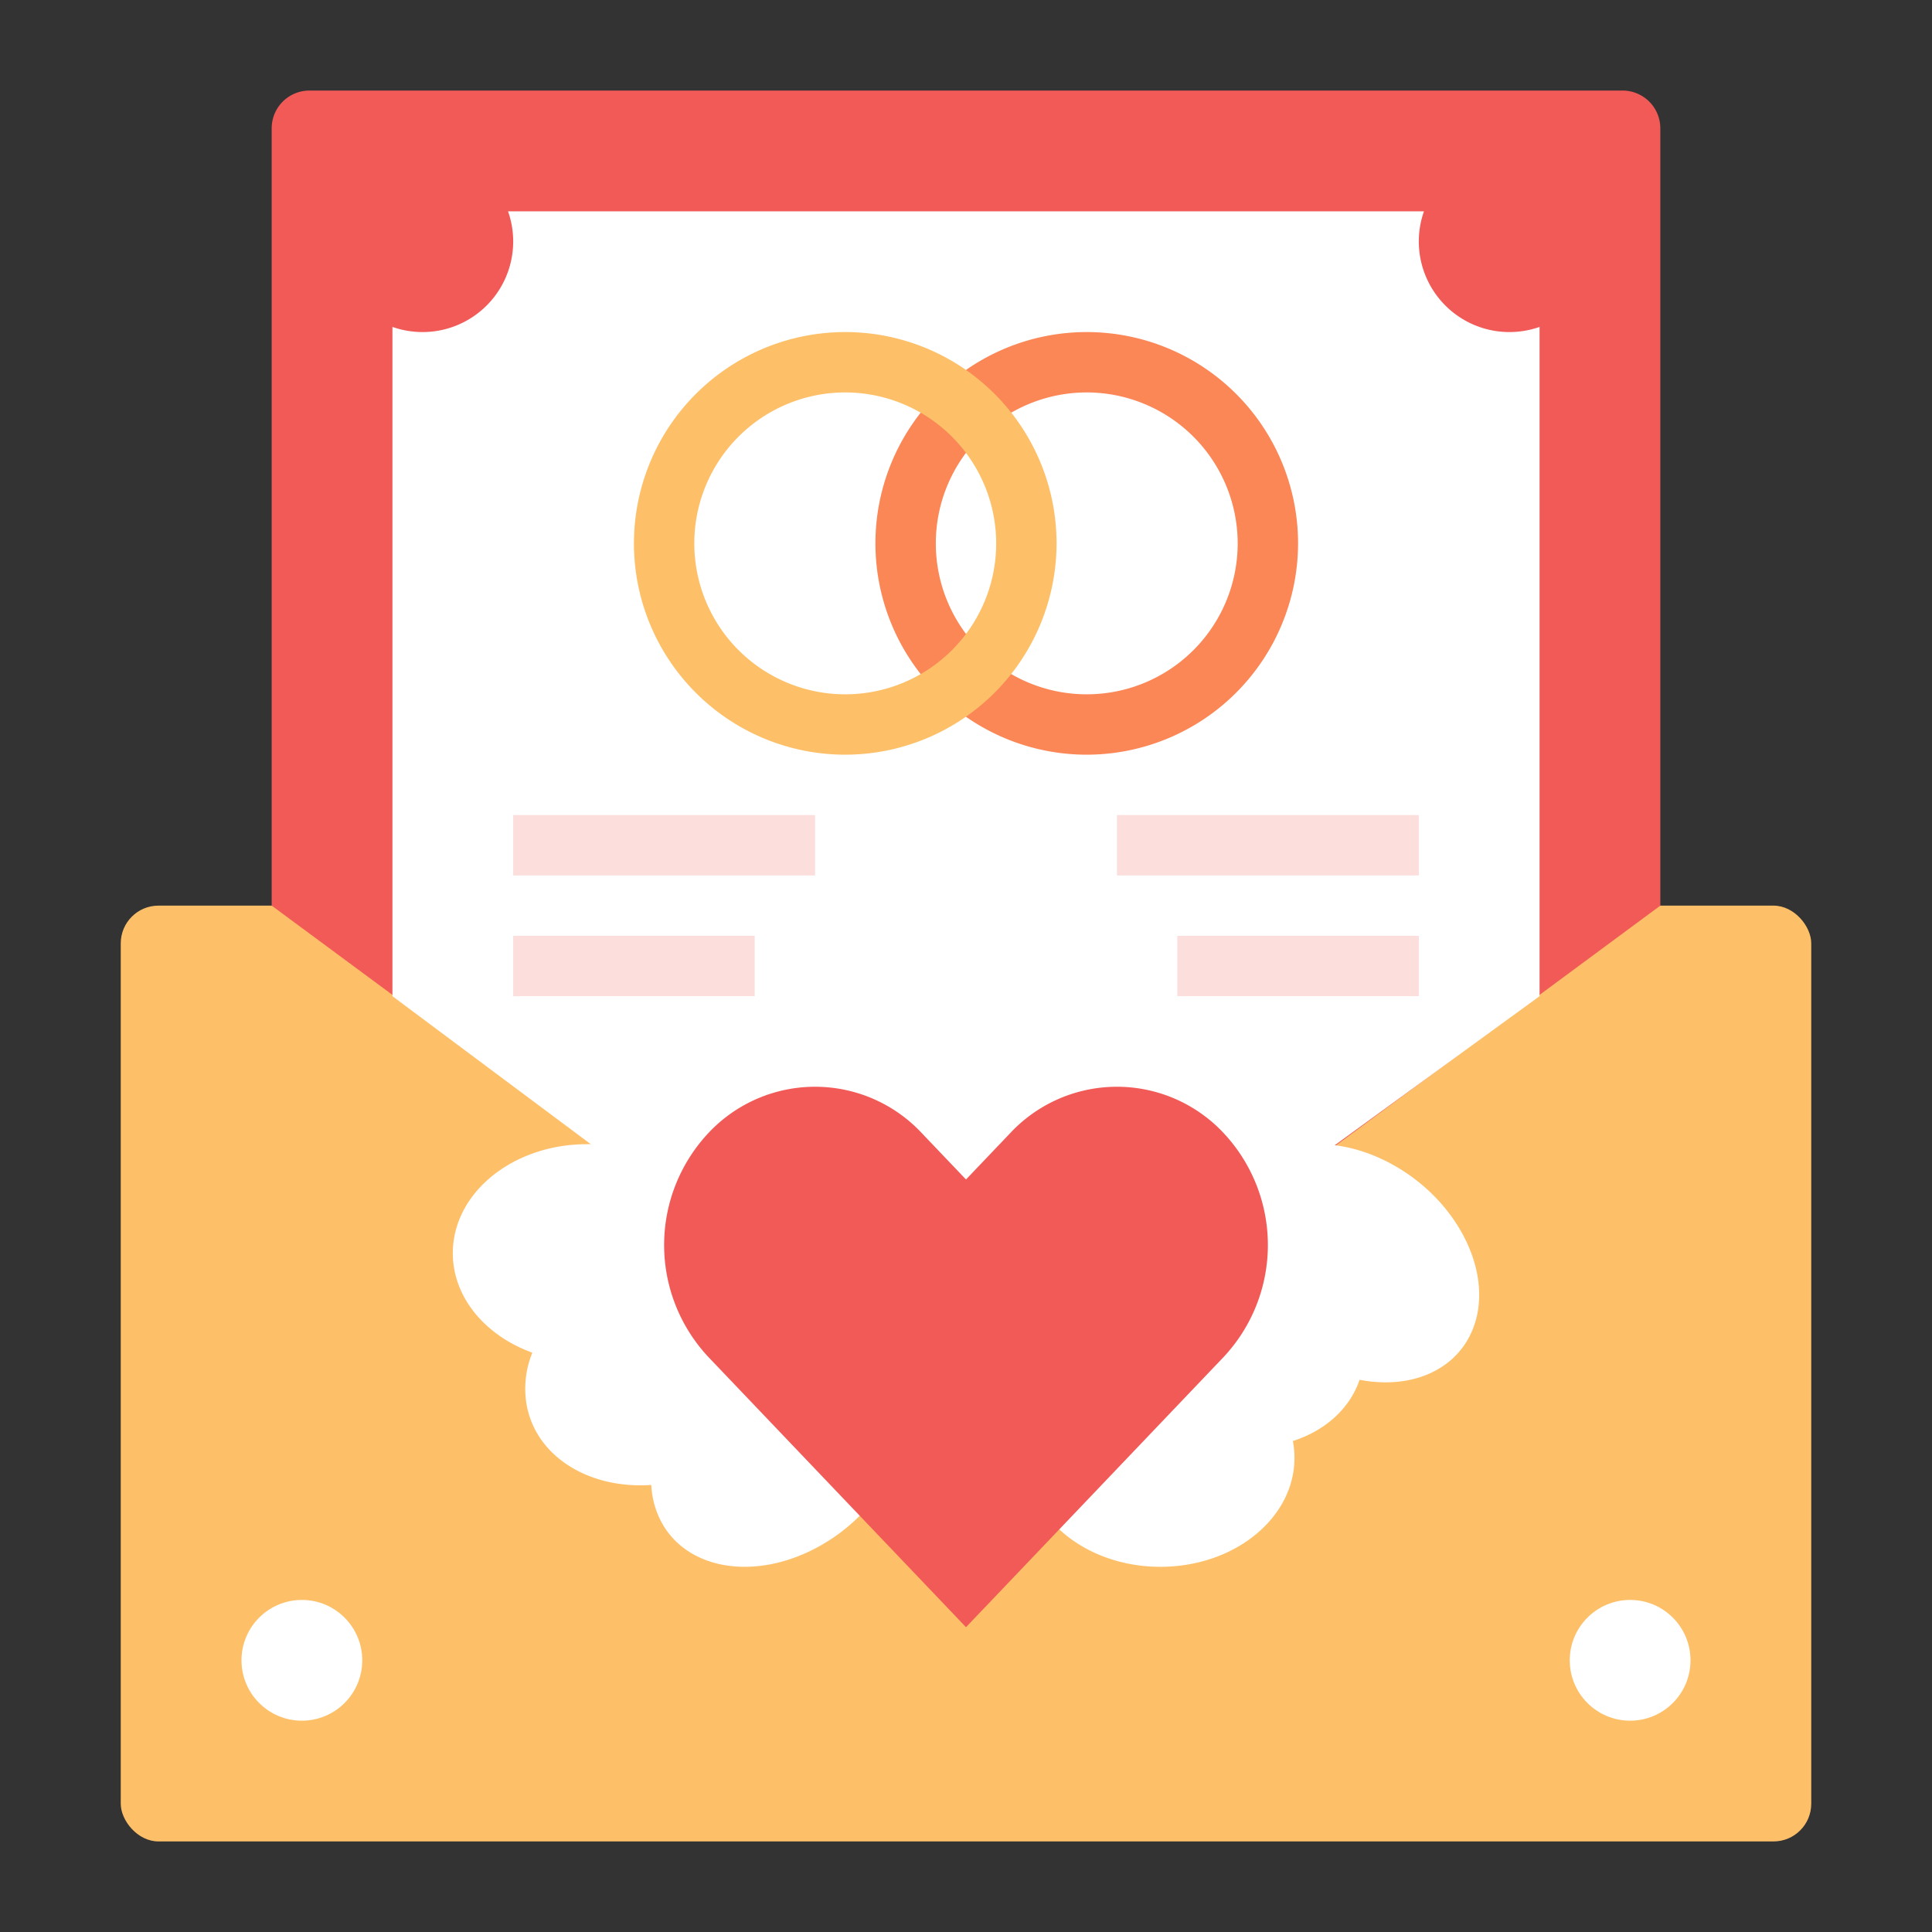 <svg height="512" viewBox="0 0 512 512" width="512" xmlns="http://www.w3.org/2000/svg"><rect x="0" y="0" width="512" height="512" fill="#333333" stroke="none"/><g id="Flat"><g><g><rect fill="#fdc069" height="248" rx="10" width="448" x="32" y="240"/><path d="m440 240-184 136-184-136v-206a10 10 0 0 1 10-10h348a10 10 0 0 1 10 10z" fill="#f15a57"/><path d="m408 264v-177.366a24.016 24.016 0 0 1 -30.634-30.634h-242.732a24.016 24.016 0 0 1 -30.634 30.634v177.366l150.1 112z" fill="#fff"/><g fill="#fcdedd"><path d="m136 216h80v16h-80z"/><path d="m136 248h64v16h-64z"/><path d="m296 216h80v16h-80z"/></g><g><path d="m376 256h-64" fill="#fff"/><path d="m312 248h64v16h-64z" fill="#fcdedd"/></g><circle cx="80" cy="440" fill="#fff" r="16"/><circle cx="432" cy="440" fill="#fff" r="16"/><path d="m288 200a56 56 0 1 1 56-56 56.063 56.063 0 0 1 -56 56zm0-96a40 40 0 1 0 40 40 40.045 40.045 0 0 0 -40-40z" fill="#fb8656"/><path d="m224 200a56 56 0 1 1 56-56 56.063 56.063 0 0 1 -56 56zm0-96a40 40 0 1 0 40 40 40.045 40.045 0 0 0 -40-40z" fill="#fdc069"/></g><path d="m229.459 400a48.34 48.34 0 0 1 -11.778 9.456c-17.524 10.039-36.839 6.63-43.139-7.616a23.68 23.68 0 0 1 -1.953-8.315c-16.463 1.145-30.589-7.525-33.037-21.29a25.24 25.24 0 0 1 1.523-13.758c-12.416-4.501-21.075-14.615-21.075-26.377 0-15.949 15.9-28.877 35.524-28.877a39.761 39.761 0 0 1 25.508 8.777" fill="#fff"/><path d="m272 386.343c0 15.949 15.9 28.878 35.524 28.878s35.523-12.929 35.523-28.878a23.755 23.755 0 0 0 -.422-4.455c8.481-2.733 15.049-8.488 17.678-16.233 13.045 2.525 25-2.067 29.7-12.7 6.3-14.245-2.8-33.932-20.321-43.971s-36.839-6.63-43.139 7.616a23.685 23.685 0 0 0 -1.953 8.315c-16.463-1.145-30.587 7.53-33.037 21.29a25.239 25.239 0 0 0 1.523 13.758c-12.417 4.502-21.076 14.616-21.076 26.38z" fill="#fff"/><path d="m256 431.221-68.284-71.611a43.406 43.406 0 0 1 0-59.323 38.7 38.7 0 0 1 56.568 0l11.716 12.286 11.716-12.286a38.7 38.7 0 0 1 56.568 0 43.406 43.406 0 0 1 0 59.323z" fill="#f15a57"/></g></g></svg>